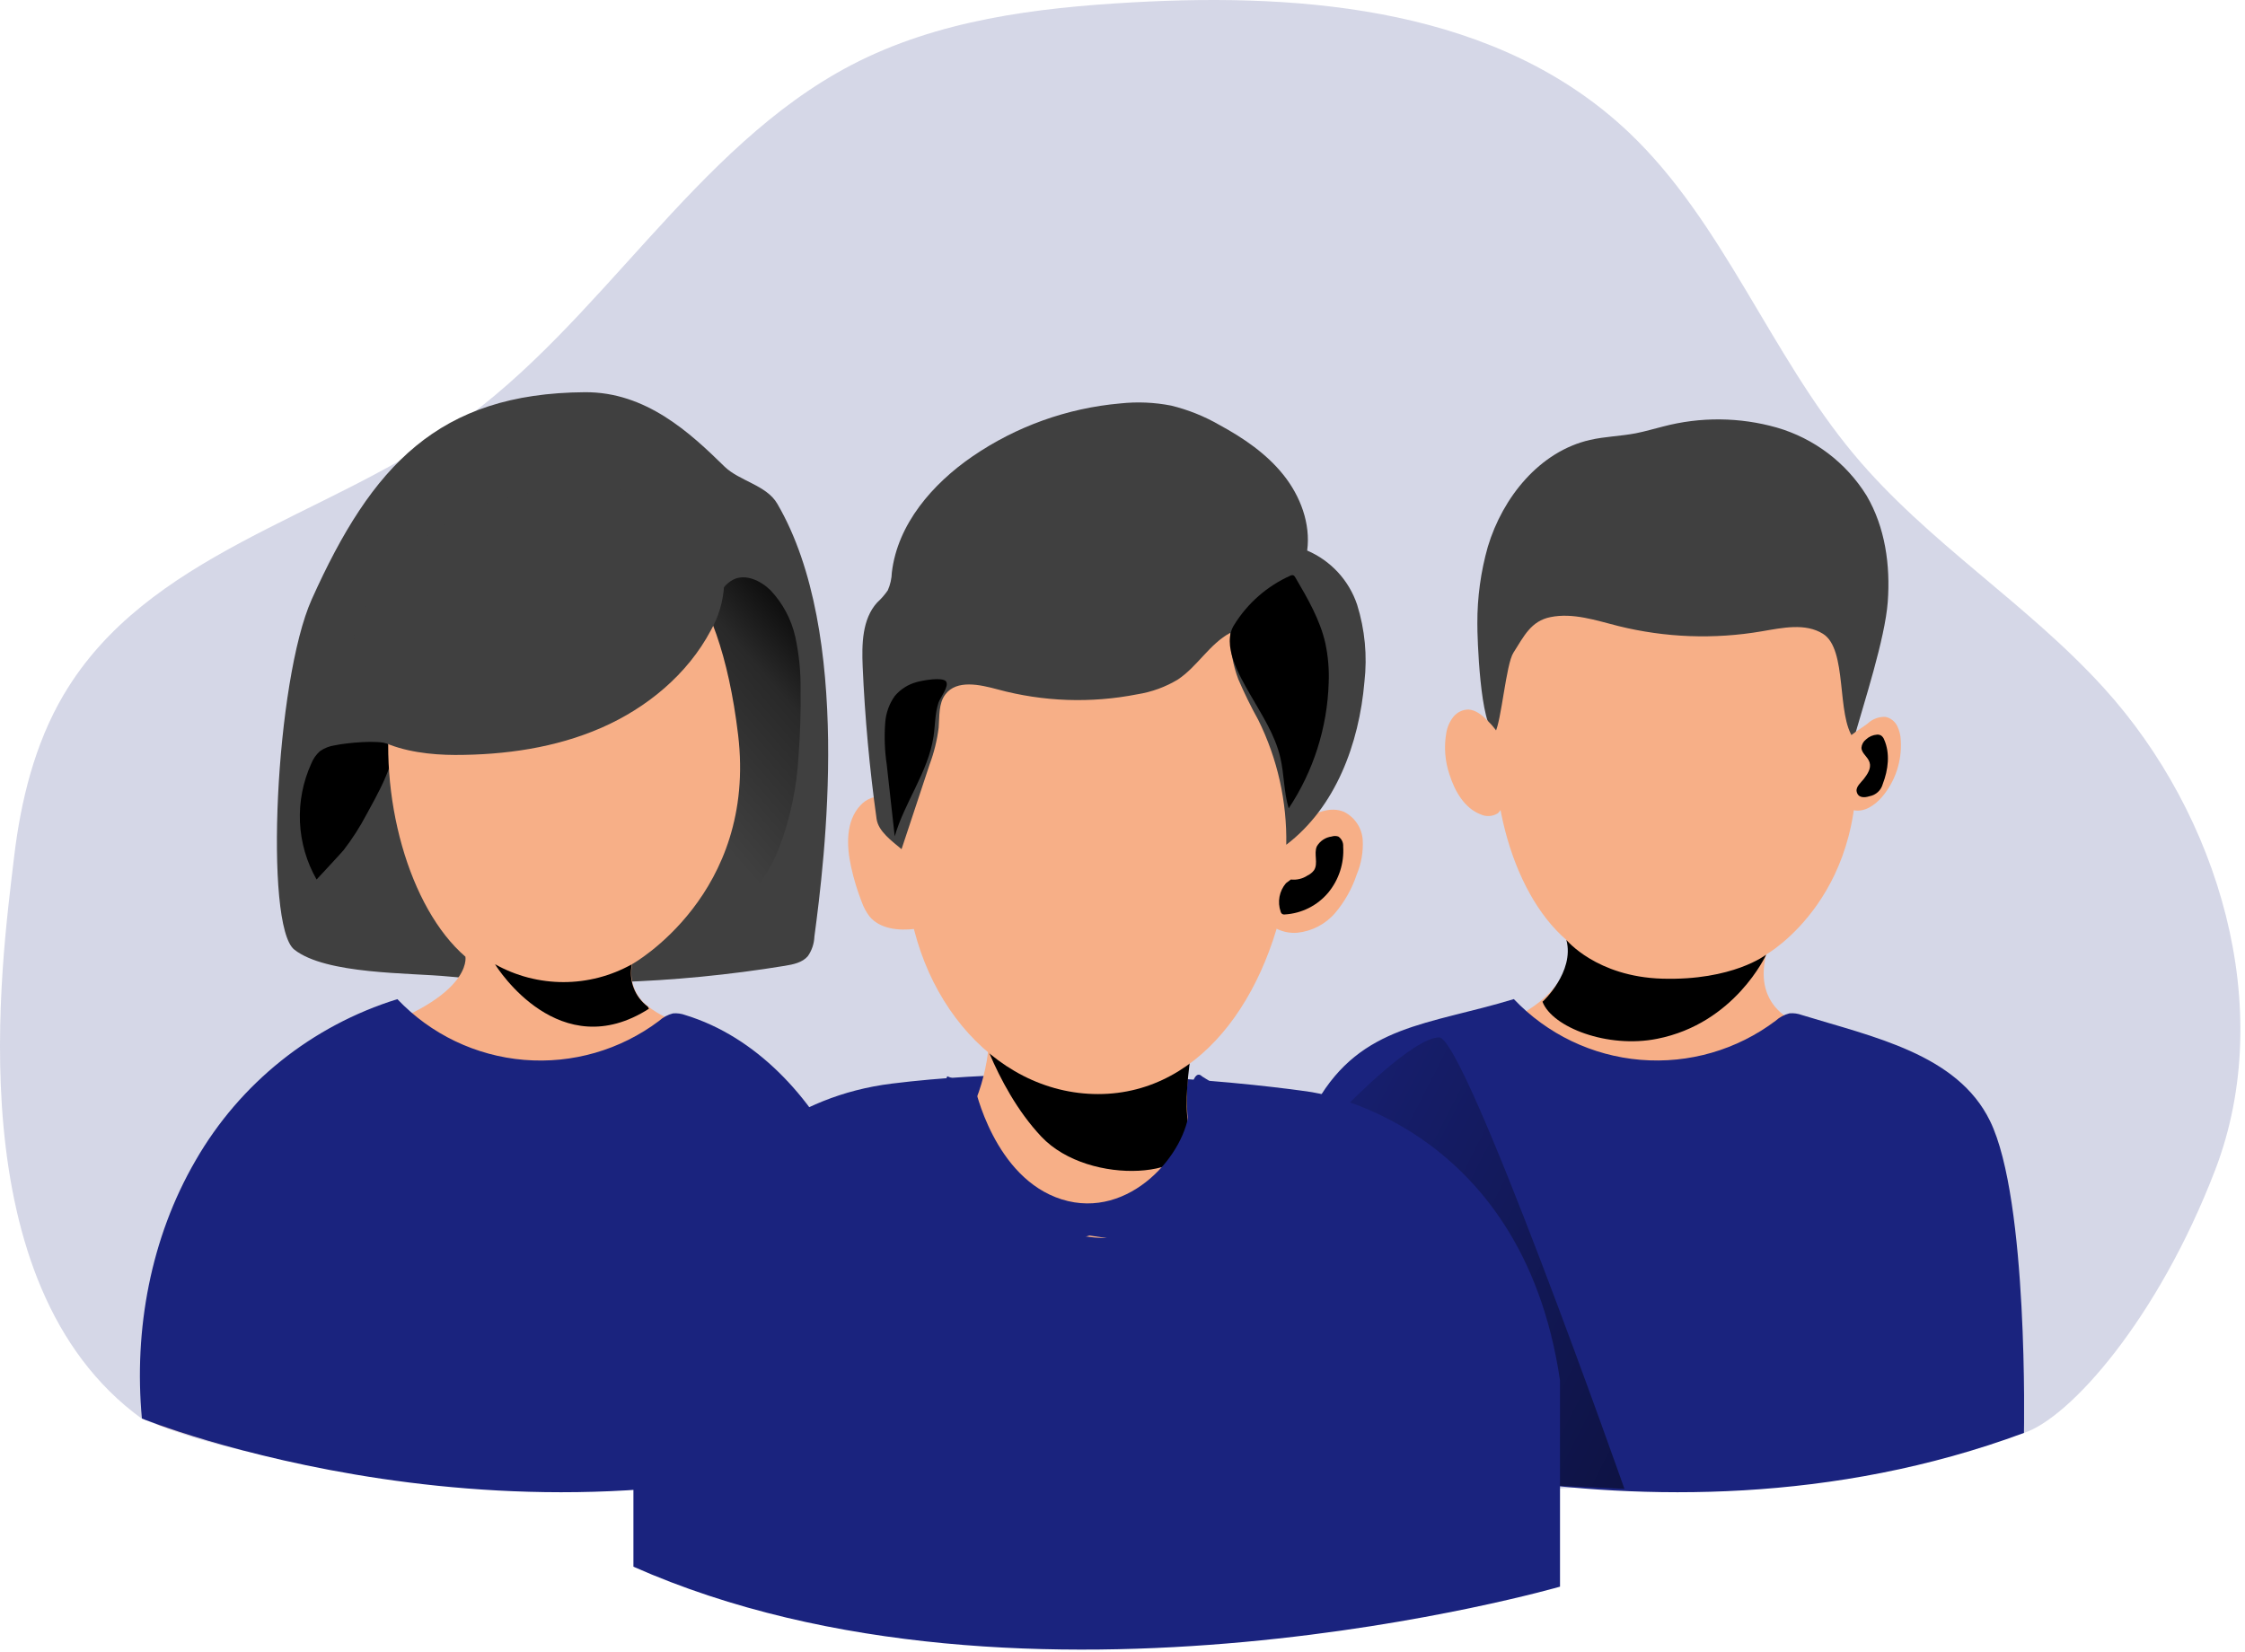 <svg width="424" height="312" viewBox="0 0 424 312" fill="none" xmlns="http://www.w3.org/2000/svg">
<g clip-path="url(#clip0)">
<path opacity="0.18" d="M26.798 267.999C-8.382 242.519 0.348 181.669 2.638 162.069C3.908 151.279 6.558 140.489 12.018 131.249C27.748 104.609 61.248 97.879 86.008 80.429C113.558 61.119 131.098 27.809 160.748 12.309C177.068 3.779 195.658 1.469 213.868 0.449C246.928 -1.411 283.108 1.719 307.678 25.059C325.448 41.939 334.308 66.849 350.098 85.779C364.018 102.479 382.818 113.929 397.388 130.009C419.028 153.869 430.088 190.379 418.388 220.959C407.518 249.289 390.878 267.879 382.248 270.679C354.548 279.679 294.008 280.769 265.038 282.829C233.988 285.029 206.038 280.209 174.928 280.309C126.928 280.469 61.438 283.119 26.838 267.959" fill="#1A237E"/>
<path d="M295.84 177.56C295.84 177.56 300.34 188.89 276.71 195.91C253.08 202.93 240.11 230.7 240.62 254.06V269.12C240.62 269.12 314.1 296.12 376.41 271.2C376.41 271.2 382.41 208.11 339.81 193.31C339.81 193.31 330.98 190.71 333.57 180.31C333.57 180.31 353.83 168.88 350.19 138.76C346.55 108.64 334.98 99.29 323.02 98.61C274.72 95.86 274.55 159.21 295.84 177.56Z" fill="#F7AF87"/>
<path d="M382.25 270.68C382.25 270.68 383.15 226.68 375.84 211.74C369.67 199.11 353.75 195.87 340.31 191.74C339.563 191.462 338.764 191.352 337.97 191.42C336.988 191.672 336.082 192.159 335.33 192.84C328.023 198.339 318.95 200.958 309.837 200.201C300.724 199.443 292.208 195.36 285.91 188.73C269.79 193.64 257.18 193.54 248.72 208.12C240.26 222.7 236.07 251.17 237.66 267.95C237.62 267.96 310.25 297.39 382.25 270.68Z" fill="#1A237E"/>
<path d="M254.69 208.53C254.69 208.53 266.89 196.02 271.8 195.96C276.71 195.9 306.8 281.25 306.8 281.25L261.89 279.11L254.69 208.53Z" fill="url(#paint0_linear)"/>
<path d="M281 103.27C283.81 93.93 290.79 85.27 300.3 83.1C303.14 82.45 306.07 82.4 308.93 81.85C310.67 81.51 312.37 81 314.09 80.57C321.142 78.71 328.564 78.779 335.58 80.77C342.623 82.812 348.662 87.39 352.53 93.62C356.05 99.62 357.04 106.78 356.53 113.7C356.02 120.62 352.01 132.88 350.12 139.55C346.76 135.15 349 122.67 344.3 119.73C340.96 117.64 336.66 118.59 332.77 119.25C323.748 120.8 314.503 120.46 305.62 118.25C301.41 117.19 297.09 115.71 292.84 116.57C289.15 117.31 287.84 120.14 285.84 123.28C284.42 125.45 283.57 136.28 282.36 138.39C279.54 137.39 278.99 120.23 279.02 117.76C278.998 112.861 279.664 107.983 281 103.27Z" fill="#404040"/>
<path d="M352.74 136.67C353.188 136.244 353.717 135.914 354.297 135.699C354.876 135.484 355.493 135.389 356.11 135.42C356.581 135.522 357.024 135.729 357.405 136.025C357.785 136.321 358.095 136.698 358.31 137.13C358.735 137.996 358.967 138.945 358.99 139.91C359.219 143.767 357.959 147.565 355.47 150.52C354.1 152.12 352.06 153.52 350.01 153.03C349.599 152.957 349.222 152.758 348.93 152.46C348.706 152.18 348.543 151.856 348.45 151.51C347.652 148.485 347.597 145.311 348.29 142.26C348.52 140.93 348.65 139.63 349.77 138.77C350.7 138.05 351.78 137.39 352.74 136.67Z" fill="#F7AF87"/>
<path d="M148.25 182.44C149.83 182.18 151.55 181.83 152.58 180.61C153.333 179.526 153.759 178.249 153.81 176.93C155.74 162.42 161.11 119.67 146.81 95.17C144.81 91.67 139.65 90.86 136.87 88.17C130.35 81.77 122 74.01 110.46 74.09C82.8 74.28 70.21 87.97 58.88 113.21C52 128.52 49.88 174.89 55.58 179.38C61.58 184.11 77.38 183.73 84.82 184.47C105.962 186.555 127.285 185.872 148.25 182.44Z" fill="#404040"/>
<path d="M136.5 111.21C137.026 110.489 137.71 109.897 138.5 109.48C140.83 108.34 143.65 109.68 145.5 111.48C147.834 113.942 149.458 116.99 150.2 120.3C150.91 123.585 151.246 126.94 151.2 130.3C151.26 134.427 151.133 138.553 150.82 142.68C150.5 148.75 149.232 154.733 147.06 160.41C144.73 166.02 140.92 171.15 135.7 174.24C131.82 160.36 131.46 145.78 131.13 131.38C131.07 129.09 131.02 126.81 131.07 124.53C131.07 123.63 130.82 121.89 131.25 121.09C131.68 120.29 132.45 120.45 133.15 119.92C134.26 119.09 134.07 117.55 134.32 116.29C134.707 114.47 135.447 112.744 136.5 111.21Z" fill="url(#paint1_linear)"/>
<path d="M63.25 140.79C62.232 140.93 61.262 141.311 60.42 141.9C59.703 142.543 59.145 143.344 58.79 144.24C57.212 147.709 56.479 151.503 56.653 155.31C56.827 159.118 57.902 162.829 59.79 166.14C59.79 166.14 64.5 161.09 64.91 160.57C66.532 158.464 67.971 156.222 69.21 153.87C70.34 151.72 76.27 141.75 73.28 140.52C71.39 139.75 65.53 140.31 63.25 140.79Z" fill="url(#paint2_linear)"/>
<path d="M70.02 177.56C67.83 172.49 68.27 166.7 69.02 161.23C69.69 156.47 70.66 151.57 73.45 147.66C76.048 144.228 79.62 141.66 83.7 140.29C87.756 138.944 91.98 138.17 96.25 137.99C102.384 137.57 108.543 137.67 114.66 138.29C118.965 138.582 123.191 139.596 127.16 141.29C132.56 143.931 136.863 148.383 139.32 153.87C141.741 159.353 142.563 165.41 141.69 171.34C141.493 173.892 140.578 176.336 139.05 178.39C137.26 180.224 135.002 181.531 132.52 182.17C123.52 185.05 113.98 184.83 104.66 184.46C96.93 184.16 89.12 184.6 81.51 183.1C77.05 182.23 72.06 182.3 70.02 177.56Z" fill="url(#paint3_linear)"/>
<path d="M165.6 271.19C103.25 296.12 29.81 269.11 29.81 269.11V254.11C29.25 230.69 42.25 202.91 65.9 195.91C89.55 188.91 87.9 180.72 87.9 180.72C66.62 162.38 63.9 95.87 112.23 98.63C124.23 99.31 135.78 108.63 139.4 138.79C143.02 168.95 119.4 182.12 119.4 182.12C119.082 183.601 119.195 185.142 119.727 186.56C120.259 187.978 121.187 189.214 122.4 190.12C124.358 191.629 126.604 192.722 129 193.33C171.55 208.1 165.6 271.19 165.6 271.19Z" fill="#F7AF87"/>
<path d="M85.96 142.61C95.38 142.61 104.9 141.26 113.53 137.5C122.16 133.74 129.85 127.39 134.25 119.08C135.735 116.472 136.594 113.556 136.76 110.56C136.87 104.9 133.28 99.61 128.51 96.56C123.74 93.51 117.97 92.41 112.32 92.17C100.15 91.66 87.58 95.09 78.32 103C74.483 106.258 71.351 110.264 69.115 114.775C66.88 119.285 65.589 124.203 65.32 129.23C64.87 140.21 76.98 142.6 85.96 142.61Z" fill="#404040"/>
<path d="M171.39 270.68C171.39 270.68 166.64 234.77 159.33 219.8C153.16 207.17 142.88 195.87 129.44 191.75C128.693 191.471 127.894 191.362 127.1 191.43C126.12 191.68 125.217 192.168 124.47 192.85C117.163 198.349 108.09 200.968 98.977 200.211C89.864 199.453 81.348 195.37 75.05 188.74C58.943 193.729 45.32 204.629 36.92 219.25C28.46 233.82 25.25 251.18 26.8 267.96C26.8 267.96 99.38 297.39 171.39 270.68Z" fill="#1A237E"/>
<path d="M119.55 280.18C119.55 280.18 91.88 283.25 86.26 280.44C86.26 280.44 100.26 205.19 133.58 194.36C133.58 194.36 148.02 196.76 159.33 219.8C162.62 226.49 119.55 280.18 119.55 280.18Z" fill="url(#paint4_linear)"/>
<path d="M119.63 295.95V250.39C119.63 250.39 130.54 209.39 168.45 204.69C206.36 199.99 247.38 206.25 247.38 206.25C247.38 206.25 287.38 211.44 294.63 260.77V299.72C294.63 299.72 193.89 328.84 119.63 295.95Z" fill="#1A237E"/>
<path d="M169.83 151.79C168.21 150.79 166.22 150.1 164.44 150.79C163.703 151.079 163.043 151.534 162.51 152.12C159.7 155.12 159.86 159.79 160.75 163.79C161.245 166.035 161.914 168.238 162.75 170.38C163.098 171.373 163.601 172.304 164.24 173.14C166.24 175.51 169.74 175.83 172.82 175.47C174.64 175.26 176.67 174.71 177.5 173.07C177.786 172.44 177.949 171.761 177.98 171.07C178.81 162.98 176.91 156.07 169.83 151.79Z" fill="#F7AF87"/>
<path d="M246.09 155.07C248.36 153.49 251.31 152.27 253.86 153.37C254.858 153.874 255.706 154.631 256.322 155.564C256.937 156.497 257.299 157.574 257.37 158.69C257.485 160.921 257.096 163.15 256.23 165.21C255.352 167.856 253.977 170.309 252.18 172.44C250.355 174.576 247.775 175.923 244.98 176.2C243.59 176.308 242.197 176.018 240.966 175.362C239.735 174.707 238.716 173.714 238.03 172.5C237.351 170.878 237.037 169.127 237.11 167.37C236.985 166.02 237.139 164.659 237.56 163.37C238.66 160.62 243.76 156.69 246.09 155.07Z" fill="#F7AF87"/>
<path d="M183.76 209.1C182.872 210.626 182.352 212.338 182.24 214.1C182.306 215.136 182.556 216.152 182.98 217.1C186.64 226.1 194.22 230.64 201.53 232.74C203.724 233.424 206.003 233.797 208.3 233.85C215.2 233.85 222.02 229.11 226.17 221.46C226.413 221.068 226.566 220.628 226.62 220.17C226.597 219.575 226.429 218.995 226.13 218.48C223.55 212.92 224.02 205.75 224.7 199.22C224.804 198.68 224.769 198.123 224.6 197.6C224.498 197.402 224.356 197.226 224.185 197.083C224.013 196.94 223.814 196.834 223.6 196.77C219.13 194.89 214.33 196.06 209.6 195.88C203.1 195.64 196.8 192.65 190.29 192.64C187.39 192.64 187.17 193.72 186.76 197.35C186.399 201.403 185.386 205.37 183.76 209.1Z" fill="#F7AF87"/>
<path d="M183.84 190.39C183.84 190.39 187.59 205.09 196.68 214.72C205.77 224.35 227.29 222.51 224.75 213.91C222.61 206.7 226.62 190.39 226.62 190.39H183.84Z" fill="url(#paint5_linear)"/>
<path d="M280.94 136.12C279.94 135.12 278.77 134.12 277.36 134.03C276.809 134.031 276.265 134.156 275.768 134.394C275.272 134.633 274.835 134.98 274.49 135.41C273.802 136.282 273.344 137.314 273.16 138.41C272.687 141.066 272.897 143.798 273.77 146.35C274.77 149.47 276.56 152.63 279.6 153.82C280.123 154.072 280.703 154.186 281.283 154.149C281.862 154.112 282.423 153.927 282.91 153.61C283.564 152.954 283.971 152.092 284.06 151.17C285.25 145.28 285.44 140.5 280.94 136.12Z" fill="#F7AF87"/>
<path d="M243.74 162.67C240.87 186.78 227.47 206.67 207.39 206.67C187.31 206.67 171.04 186.98 171.04 162.67C171.04 138.36 183.95 110.95 204.04 110.95C224.13 110.95 249.61 113.39 243.74 162.67Z" fill="#F7AF87"/>
<path d="M165.56 154.72C164.227 145.18 163.35 135.587 162.93 125.94C162.75 121.69 162.82 116.94 165.67 113.81C166.421 113.125 167.092 112.356 167.67 111.52C168.144 110.447 168.405 109.292 168.44 108.12C169.52 99.01 176.11 91.4 183.67 86.21C191.954 80.537 201.559 77.094 211.56 76.21C214.776 75.86 218.026 75.999 221.2 76.62C224.391 77.399 227.455 78.628 230.3 80.27C234.82 82.72 239.17 85.68 242.38 89.69C245.59 93.7 247.56 98.91 246.88 104C249.083 104.943 251.063 106.34 252.688 108.102C254.313 109.863 255.547 111.948 256.31 114.22C257.784 118.934 258.254 123.904 257.69 128.81C256.69 140.49 252.25 152.48 242.93 159.58C243.08 151.414 241.269 143.331 237.65 136.01C236.266 133.515 235.007 130.951 233.88 128.33C232.818 125.524 232.302 122.54 232.36 119.54C228.46 121.62 226.17 125.88 222.49 128.34C220.137 129.766 217.528 130.72 214.81 131.15C206.063 132.877 197.035 132.563 188.43 130.23C185.03 129.31 180.7 128.35 178.56 131.15C177.23 132.88 177.46 135.28 177.28 137.46C176.984 139.836 176.41 142.168 175.57 144.41L170.27 160.41C168.47 158.88 165.9 157.07 165.56 154.72Z" fill="#404040"/>
<path d="M122.56 190.55C105.75 201.32 94.04 183.06 93.5 182.15C97.448 184.359 101.896 185.519 106.42 185.519C110.944 185.519 115.392 184.359 119.34 182.15C119.022 183.631 119.135 185.172 119.667 186.59C120.199 188.008 121.127 189.244 122.34 190.15L122.56 190.55Z" fill="url(#paint6_linear)"/>
<path d="M280.79 146.95C280.09 146.04 279.35 144.95 279.69 143.83C280.03 142.71 281.21 142.13 281.22 141.05C281.197 140.743 281.11 140.445 280.963 140.174C280.817 139.903 280.614 139.667 280.37 139.48C279.795 138.951 279.059 138.63 278.28 138.57C278.012 138.55 277.744 138.609 277.51 138.74C277.245 138.931 277.046 139.201 276.94 139.51C275.77 142.13 276.16 145.21 277.19 147.89C277.363 148.399 277.631 148.871 277.98 149.28C278.473 149.73 279.071 150.05 279.72 150.21C280.72 150.53 281.9 150.54 282.13 149.29C282.3 148.39 281.25 147.59 280.79 146.95Z" fill="url(#paint7_linear)"/>
<path d="M352 147.15C352.7 146.24 353.44 145.15 353.1 144.03C352.76 142.91 351.58 142.33 351.56 141.25C351.585 140.943 351.675 140.644 351.823 140.374C351.971 140.103 352.175 139.867 352.42 139.68C352.993 139.147 353.73 138.826 354.51 138.77C354.775 138.75 355.039 138.809 355.27 138.94C355.538 139.131 355.74 139.4 355.85 139.71C357.01 142.33 356.62 145.41 355.59 148.09C355.435 148.677 355.116 149.207 354.669 149.618C354.223 150.029 353.668 150.304 353.07 150.41C352.07 150.73 350.89 150.74 350.65 149.49C350.49 148.61 351.5 147.79 352 147.15Z" fill="url(#paint8_linear)"/>
<path d="M243.8 166.14C244.907 166.267 246.023 165.998 246.95 165.38C247.435 165.151 247.857 164.808 248.18 164.38C249 163.09 248.1 161.3 248.69 159.9C248.981 159.391 249.386 158.956 249.874 158.629C250.361 158.303 250.918 158.095 251.5 158.02C251.909 157.884 252.351 157.884 252.76 158.02C253.065 158.225 253.311 158.506 253.472 158.837C253.634 159.167 253.705 159.533 253.68 159.9C253.883 163.069 252.867 166.196 250.84 168.64C249.825 169.842 248.577 170.825 247.171 171.53C245.765 172.235 244.23 172.646 242.66 172.74C242.5 172.762 242.337 172.738 242.19 172.67C242.029 172.562 241.915 172.398 241.87 172.21C241.552 171.306 241.478 170.334 241.653 169.392C241.829 168.449 242.248 167.569 242.87 166.84" fill="url(#paint9_linear)"/>
<path d="M165.41 162.01C165.87 162.78 166.8 163.08 167.57 163.53C168.341 163.994 168.981 164.645 169.432 165.423C169.883 166.201 170.13 167.081 170.15 167.98C170.208 168.573 170.075 169.169 169.769 169.681C169.463 170.192 169 170.591 168.45 170.82C167.34 171.13 166.23 170.34 165.45 169.49C164.443 168.368 163.666 167.058 163.165 165.636C162.664 164.213 162.448 162.706 162.53 161.2C162.59 160.2 163.02 157.68 164.62 158.2C165.9 158.65 164.79 160.97 165.41 162.01Z" fill="url(#paint10_linear)"/>
<path d="M169.02 131.44C167.95 132.923 167.316 134.676 167.19 136.5C166.988 139.136 167.082 141.785 167.47 144.4L168.98 157.99C170.86 151.49 175.3 145.82 176.31 139.13C176.63 137 176.57 134.78 177.25 132.72C177.55 131.82 179.33 129.6 178.67 128.72C178.01 127.84 174.22 128.54 173.23 128.82C171.589 129.236 170.118 130.152 169.02 131.44Z" fill="url(#paint11_linear)"/>
<path d="M243.69 108.75C243.841 108.664 244.017 108.629 244.19 108.65C244.41 108.7 244.54 108.91 244.66 109.11C246.96 113.04 249.3 117.05 250.31 121.5C250.834 123.96 251.046 126.477 250.94 128.99C250.683 137.443 248.068 145.655 243.39 152.7C242.45 149.59 242.55 146.25 241.8 143.08C240.8 138.78 238.29 135.01 236.1 131.17C234.1 127.67 230.61 121.76 233.15 117.94C235.673 113.898 239.342 110.699 243.69 108.75Z" fill="url(#paint12_linear)"/>
<path d="M295.84 177.56C295.84 177.56 301.53 184.5 313.91 184.87C327.27 185.27 333.57 180.33 333.57 180.33C333.57 180.33 327.68 193.33 312.97 196.23C303.66 198.09 293.19 194.09 291.32 189.23C291.32 189.28 297.42 183.61 295.84 177.56Z" fill="url(#paint13_linear)"/>
<path d="M184.11 205.32C184.11 205.32 187.72 222.56 200.55 226.57C213.38 230.58 224.21 217.75 224.61 209.33C225.01 200.91 227.02 203.33 227.02 203.33L230.23 205.33V237.01L205.77 233.39L181.71 240.21C181.71 240.21 175.29 211.33 178.9 203.31" fill="#1A237E"/>
</g>
<defs>
<linearGradient id="paint0_linear" x1="215.67" y1="211.17" x2="434.13" y2="323.53" gradientUnits="userSpaceOnUse">
<stop stop-opacity="0"/>
<stop offset="0.99"/>
</linearGradient>
<linearGradient id="paint1_linear" x1="128.15" y1="149.84" x2="161.94" y2="120.37" gradientUnits="userSpaceOnUse">
<stop stop-opacity="0"/>
<stop offset="0.6" stop-opacity="0.36"/>
<stop offset="0.99"/>
</linearGradient>
<linearGradient id="paint2_linear" x1="1189.33" y1="5404.94" x2="1301.04" y2="4428.31" gradientUnits="userSpaceOnUse">
<stop stop-opacity="0"/>
<stop offset="0.99"/>
</linearGradient>
<linearGradient id="paint3_linear" x1="7914.26" y1="8523.58" x2="7878.34" y2="11065.5" gradientUnits="userSpaceOnUse">
<stop stop-opacity="0"/>
<stop offset="0.99"/>
</linearGradient>
<linearGradient id="paint4_linear" x1="6220.89" y1="22954.8" x2="16449.4" y2="27370.5" gradientUnits="userSpaceOnUse">
<stop stop-opacity="0"/>
<stop offset="0.99"/>
</linearGradient>
<linearGradient id="paint5_linear" x1="8398.03" y1="8187.48" x2="9478.28" y2="6059.26" gradientUnits="userSpaceOnUse">
<stop stop-opacity="0"/>
<stop offset="0.99"/>
</linearGradient>
<linearGradient id="paint6_linear" x1="3159.91" y1="3001.19" x2="3199.74" y2="2544.71" gradientUnits="userSpaceOnUse">
<stop stop-opacity="0"/>
<stop offset="0.99"/>
</linearGradient>
<linearGradient id="paint7_linear" x1="1906.52" y1="2288.89" x2="2013.67" y2="2291.57" gradientUnits="userSpaceOnUse">
<stop stop-opacity="0"/>
<stop offset="0.99"/>
</linearGradient>
<linearGradient id="paint8_linear" x1="9185.49" y1="2291.48" x2="9078.33" y2="2294.16" gradientUnits="userSpaceOnUse">
<stop stop-opacity="0"/>
<stop offset="0.99"/>
</linearGradient>
<linearGradient id="paint9_linear" x1="3356.63" y1="3222.07" x2="2997.74" y2="3091.21" gradientUnits="userSpaceOnUse">
<stop stop-opacity="0"/>
<stop offset="0.99"/>
</linearGradient>
<linearGradient id="paint10_linear" x1="1408.36" y1="2763.19" x2="1548.42" y2="2720.93" gradientUnits="userSpaceOnUse">
<stop stop-opacity="0"/>
<stop offset="0.99"/>
</linearGradient>
<linearGradient id="paint11_linear" x1="2249.44" y1="5880.77" x2="1823.16" y2="5151.42" gradientUnits="userSpaceOnUse">
<stop stop-opacity="0"/>
<stop offset="0.6" stop-opacity="0.36"/>
<stop offset="0.99"/>
</linearGradient>
<linearGradient id="paint12_linear" x1="5079.06" y1="6728.07" x2="4093.4" y2="7196.57" gradientUnits="userSpaceOnUse">
<stop stop-opacity="0"/>
<stop offset="0.6" stop-opacity="0.36"/>
<stop offset="0.99"/>
</linearGradient>
<linearGradient id="paint13_linear" x1="13758.9" y1="4914.46" x2="13593.1" y2="3260.27" gradientUnits="userSpaceOnUse">
<stop stop-opacity="0"/>
<stop offset="0.99"/>
</linearGradient>
<clipPath id="clip0">
<rect width="423.12" height="311.63" fill="white"/>
</clipPath>
</defs>
</svg>
